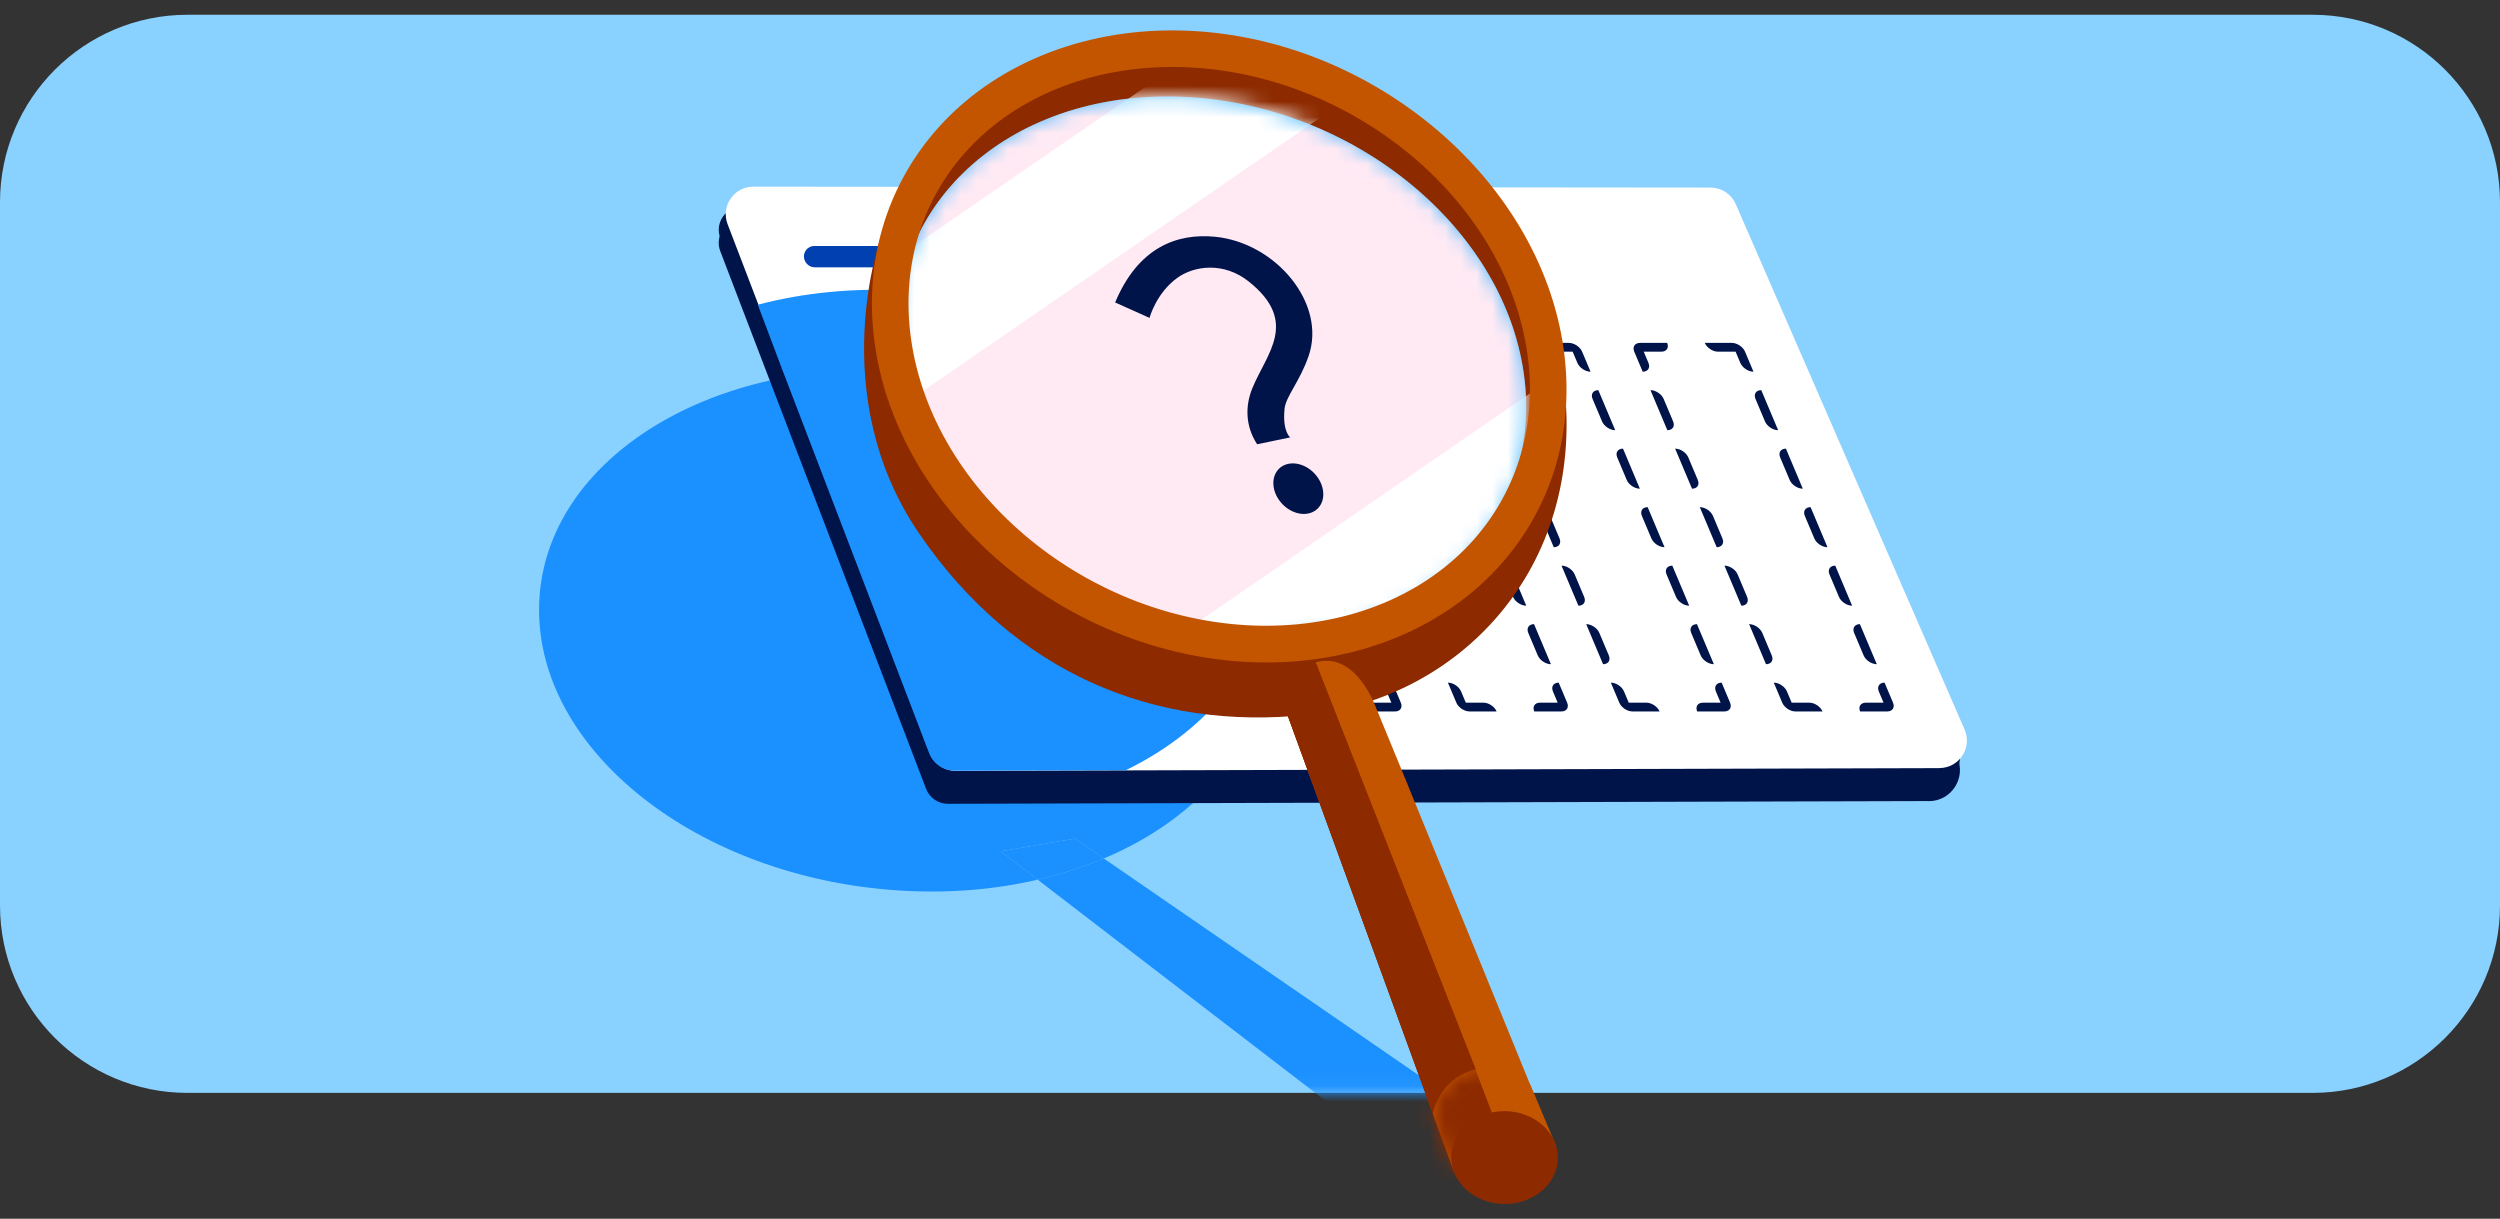<svg width="160" height="78" viewBox="0 0 160 78" fill="none" xmlns="http://www.w3.org/2000/svg">
<rect x="0" y="0" width="160" height="78" fill="#333333" stroke="none"/>
<path d="M148 0.945H12C5.373 0.945 0 6.318 0 12.945V57.945C0 64.573 5.373 69.945 12 69.945H148C154.627 69.945 160 64.573 160 57.945V12.945C160 6.318 154.627 0.945 148 0.945Z" fill="#89D1FF"/>
<mask id="mask0_4011_79894" style="mask-type:alpha" maskUnits="userSpaceOnUse" x="0" y="0" width="160" height="70">
<path d="M148 0.945H12C5.373 0.945 0 6.318 0 12.945V57.945C0 64.573 5.373 69.945 12 69.945H148C154.627 69.945 160 64.573 160 57.945V12.945C160 6.318 154.627 0.945 148 0.945Z" fill="#89D1FF"/>
</mask>
<g mask="url(#mask0_4011_79894)">
<path d="M99.356 74.703L93.591 77.172L66.406 56.297C67.896 55.953 69.316 55.492 70.636 54.938L99.351 74.703H99.356Z" fill="#1B90FF"/>
<path d="M57.996 23.703C70.836 24.528 81.141 32.643 81.001 41.838C80.916 47.553 76.816 52.338 70.646 54.943L68.801 53.668L64.051 54.483L66.416 56.298C63.666 56.938 60.656 57.193 57.506 56.988C44.666 56.163 34.366 48.048 34.501 38.853C34.641 29.663 45.161 22.878 58.001 23.698L57.996 23.703Z" fill="#1B90FF"/>
<path d="M68.796 53.663L70.641 54.938C69.316 55.493 67.901 55.953 66.411 56.298L64.046 54.483L68.796 53.668V53.663Z" fill="#1B90FF"/>
</g>
<path d="M123.451 51.268L60.661 51.443C60.046 51.443 59.491 51.063 59.271 50.488L46.096 16.073C45.726 15.098 46.441 14.058 47.486 14.058L110.306 14.123L125.271 48.488C125.841 49.803 124.881 51.273 123.451 51.273V51.268Z" fill="#00144A"/>
<path d="M123.454 50.436L60.664 50.611C60.049 50.611 59.494 50.231 59.274 49.656L46.099 15.241C45.729 14.266 46.444 13.226 47.489 13.226L110.309 13.291L125.274 47.656C125.844 48.971 124.884 50.441 123.454 50.441V50.436Z" fill="#00144A"/>
<path d="M124.119 49.16L61.174 49.335C60.444 49.335 59.784 48.885 59.524 48.2L46.564 14.34C46.124 13.185 46.974 11.945 48.214 11.945L109.474 12.005C110.174 12.005 110.809 12.42 111.089 13.065L125.734 46.69C126.239 47.855 125.389 49.155 124.124 49.155L124.119 49.16Z" fill="white"/>
<path fill-rule="evenodd" clip-rule="evenodd" d="M62.41 45.519C62.393 45.516 62.375 45.512 62.358 45.508C62.257 45.481 62.156 45.436 62.065 45.377C62.056 45.371 62.047 45.365 62.038 45.359C61.948 45.297 61.868 45.222 61.804 45.138C61.793 45.124 61.783 45.109 61.773 45.095C61.747 45.055 61.724 45.014 61.706 44.971L61.166 43.689C61.501 43.689 61.878 43.941 62.009 44.251L62.312 44.971H63.443C63.777 44.971 64.155 45.223 64.285 45.533H62.549C62.503 45.533 62.457 45.528 62.41 45.519ZM66.679 39.945C66.344 39.945 66.179 40.197 66.31 40.507L66.917 41.947C67.047 42.257 67.425 42.509 67.759 42.509L66.679 39.945ZM65.1 36.201C64.766 36.201 64.601 36.453 64.731 36.763L65.338 38.203C65.469 38.513 65.846 38.765 66.181 38.765L65.1 36.201ZM63.522 32.457C63.188 32.457 63.022 32.709 63.153 33.019L63.76 34.459C63.891 34.769 64.268 35.021 64.603 35.021L63.522 32.457ZM61.944 28.713C61.609 28.713 61.444 28.965 61.575 29.275L62.182 30.715C62.313 31.025 62.69 31.277 63.024 31.277L61.944 28.713ZM60.366 24.969C60.031 24.969 59.866 25.221 59.996 25.531L60.604 26.971C60.734 27.281 61.112 27.533 61.446 27.533L60.366 24.969ZM52.777 23.789C53.112 23.789 53.277 23.537 53.146 23.227L52.843 22.507L53.973 22.507C54.308 22.507 54.473 22.256 54.342 21.945H52.606C52.56 21.945 52.517 21.95 52.478 21.959C52.464 21.962 52.45 21.966 52.436 21.971C52.357 21.997 52.294 22.042 52.253 22.101C52.249 22.107 52.245 22.113 52.241 22.119C52.203 22.181 52.186 22.256 52.194 22.34C52.195 22.354 52.197 22.369 52.199 22.384C52.206 22.423 52.219 22.465 52.237 22.507L52.777 23.789ZM53.275 24.969C53.609 24.969 53.987 25.221 54.117 25.531L54.724 26.971C54.855 27.281 54.69 27.533 54.355 27.533L53.275 24.969ZM54.853 28.713C55.188 28.713 55.565 28.965 55.696 29.275L56.303 30.715C56.433 31.025 56.268 31.277 55.934 31.277L54.853 28.713ZM56.431 32.457C56.766 32.457 57.143 32.709 57.274 33.019L57.881 34.459C58.012 34.769 57.846 35.021 57.512 35.021L56.431 32.457ZM58.01 36.201C58.344 36.201 58.721 36.453 58.852 36.763L59.459 38.203C59.59 38.513 59.425 38.765 59.09 38.765L58.01 36.201ZM59.588 39.945C59.922 39.945 60.3 40.197 60.43 40.507L61.038 41.947C61.168 42.257 61.003 42.509 60.668 42.509L59.588 39.945ZM56.749 21.945C56.879 22.256 57.257 22.507 57.591 22.507H58.722L59.025 23.227C59.156 23.537 59.533 23.789 59.868 23.789L59.328 22.507C59.31 22.465 59.287 22.423 59.261 22.384C59.251 22.369 59.241 22.354 59.23 22.34C59.166 22.256 59.086 22.181 58.996 22.119C58.987 22.113 58.978 22.107 58.969 22.101C58.878 22.042 58.777 21.997 58.676 21.971C58.659 21.966 58.641 21.962 58.624 21.959C58.577 21.95 58.531 21.945 58.485 21.945H56.749ZM68.257 43.689C67.922 43.689 67.757 43.941 67.888 44.251L68.191 44.971H67.061C66.726 44.971 66.561 45.223 66.692 45.533H68.428C68.474 45.533 68.516 45.528 68.556 45.519C68.57 45.516 68.584 45.512 68.598 45.508C68.677 45.481 68.74 45.436 68.781 45.377C68.785 45.371 68.789 45.365 68.793 45.359C68.831 45.297 68.848 45.222 68.84 45.138C68.839 45.124 68.837 45.109 68.835 45.095C68.828 45.055 68.815 45.014 68.797 44.971L68.257 43.689Z" fill="#00144A"/>
<path fill-rule="evenodd" clip-rule="evenodd" d="M72.838 45.519C72.82 45.516 72.803 45.512 72.786 45.508C72.684 45.481 72.584 45.436 72.492 45.377C72.483 45.371 72.475 45.365 72.466 45.359C72.376 45.297 72.295 45.222 72.232 45.138C72.221 45.124 72.211 45.109 72.201 45.095C72.174 45.055 72.152 45.014 72.134 44.971L71.594 43.689C71.928 43.689 72.306 43.941 72.436 44.251L72.74 44.971H73.871C74.205 44.971 74.582 45.223 74.713 45.533H72.977C72.931 45.533 72.884 45.528 72.838 45.519ZM77.106 39.945C76.772 39.945 76.607 40.197 76.737 40.507L77.344 41.947C77.475 42.257 77.852 42.509 78.187 42.509L77.106 39.945ZM75.528 36.201C75.194 36.201 75.028 36.453 75.159 36.763L75.766 38.203C75.897 38.513 76.274 38.765 76.609 38.765L75.528 36.201ZM73.95 32.457C73.615 32.457 73.45 32.709 73.581 33.019L74.188 34.459C74.319 34.769 74.696 35.021 75.03 35.021L73.95 32.457ZM72.372 28.713C72.037 28.713 71.872 28.965 72.002 29.275L72.61 30.715C72.74 31.025 73.118 31.277 73.452 31.277L72.372 28.713ZM70.793 24.969C70.459 24.969 70.293 25.221 70.424 25.531L71.031 26.971C71.162 27.281 71.539 27.533 71.874 27.533L70.793 24.969ZM63.205 23.789C63.539 23.789 63.705 23.537 63.574 23.227L63.27 22.507L64.401 22.507C64.736 22.507 64.901 22.256 64.77 21.945H63.034C62.988 21.945 62.945 21.95 62.906 21.959C62.892 21.962 62.877 21.966 62.864 21.971C62.785 21.997 62.722 22.042 62.68 22.101C62.676 22.107 62.673 22.113 62.669 22.119C62.631 22.181 62.614 22.256 62.621 22.34C62.623 22.354 62.624 22.369 62.627 22.384C62.634 22.423 62.647 22.465 62.664 22.507L63.205 23.789ZM63.703 24.969C64.037 24.969 64.414 25.221 64.545 25.531L65.152 26.971C65.283 27.281 65.118 27.533 64.783 27.533L63.703 24.969ZM65.281 28.713C65.615 28.713 65.993 28.965 66.123 29.275L66.73 30.715C66.861 31.025 66.696 31.277 66.361 31.277L65.281 28.713ZM66.859 32.457C67.194 32.457 67.571 32.709 67.702 33.019L68.309 34.459C68.439 34.769 68.274 35.021 67.94 35.021L66.859 32.457ZM68.437 36.201C68.772 36.201 69.149 36.453 69.28 36.763L69.887 38.203C70.018 38.513 69.852 38.765 69.518 38.765L68.437 36.201ZM70.016 39.945C70.35 39.945 70.727 40.197 70.858 40.507L71.465 41.947C71.596 42.257 71.431 42.509 71.096 42.509L70.016 39.945ZM67.176 21.945C67.307 22.256 67.684 22.507 68.019 22.507H69.15L69.453 23.227C69.584 23.537 69.961 23.789 70.296 23.789L69.755 22.507C69.737 22.465 69.715 22.423 69.689 22.384C69.679 22.369 69.668 22.354 69.658 22.34C69.594 22.256 69.514 22.181 69.424 22.119C69.415 22.113 69.406 22.107 69.397 22.101C69.306 22.042 69.205 21.997 69.104 21.971C69.086 21.966 69.069 21.962 69.052 21.959C69.005 21.95 68.959 21.945 68.913 21.945H67.176ZM78.685 43.689C78.35 43.689 78.185 43.941 78.316 44.251L78.619 44.971H77.489C77.154 44.971 76.989 45.223 77.119 45.533H78.856C78.902 45.533 78.944 45.528 78.983 45.519C78.998 45.516 79.012 45.512 79.025 45.508C79.105 45.481 79.167 45.436 79.209 45.377C79.213 45.371 79.217 45.365 79.221 45.359C79.258 45.297 79.275 45.222 79.268 45.138C79.267 45.124 79.265 45.109 79.262 45.095C79.255 45.055 79.243 45.014 79.225 44.971L78.685 43.689Z" fill="#00144A"/>
<path fill-rule="evenodd" clip-rule="evenodd" d="M83.266 45.519C83.248 45.516 83.231 45.512 83.213 45.508C83.112 45.481 83.012 45.436 82.92 45.377C82.911 45.371 82.902 45.365 82.894 45.359C82.804 45.297 82.723 45.222 82.66 45.138C82.649 45.124 82.638 45.109 82.629 45.095C82.602 45.055 82.58 45.014 82.562 44.971L82.022 43.689C82.356 43.689 82.733 43.941 82.864 44.251L83.168 44.971H84.298C84.633 44.971 85.01 45.223 85.141 45.533H83.404C83.359 45.533 83.312 45.528 83.266 45.519ZM87.534 39.945C87.2 39.945 87.034 40.197 87.165 40.507L87.772 41.947C87.903 42.257 88.28 42.509 88.615 42.509L87.534 39.945ZM85.956 36.201C85.621 36.201 85.456 36.453 85.587 36.763L86.194 38.203C86.325 38.513 86.702 38.765 87.036 38.765L85.956 36.201ZM84.378 32.457C84.043 32.457 83.878 32.709 84.008 33.019L84.616 34.459C84.746 34.769 85.124 35.021 85.458 35.021L84.378 32.457ZM82.799 28.713C82.465 28.713 82.299 28.965 82.43 29.275L83.037 30.715C83.168 31.025 83.545 31.277 83.88 31.277L82.799 28.713ZM81.221 24.969C80.886 24.969 80.721 25.221 80.852 25.531L81.459 26.971C81.59 27.281 81.967 27.533 82.302 27.533L81.221 24.969ZM73.632 23.789C73.967 23.789 74.132 23.537 74.002 23.227L73.698 22.507L74.829 22.507C75.163 22.507 75.329 22.256 75.198 21.945H73.461C73.416 21.945 73.373 21.95 73.334 21.959C73.319 21.962 73.305 21.966 73.292 21.971C73.212 21.997 73.15 22.042 73.108 22.101C73.104 22.107 73.1 22.113 73.097 22.119C73.059 22.181 73.042 22.256 73.049 22.34C73.05 22.354 73.052 22.369 73.055 22.384C73.062 22.423 73.074 22.465 73.092 22.507L73.632 23.789ZM74.13 24.969C74.465 24.969 74.842 25.221 74.973 25.531L75.58 26.971C75.711 27.281 75.545 27.533 75.211 27.533L74.13 24.969ZM75.709 28.713C76.043 28.713 76.42 28.965 76.551 29.275L77.158 30.715C77.289 31.025 77.124 31.277 76.789 31.277L75.709 28.713ZM77.287 32.457C77.621 32.457 77.999 32.709 78.129 33.019L78.736 34.459C78.867 34.769 78.702 35.021 78.367 35.021L77.287 32.457ZM78.865 36.201C79.2 36.201 79.577 36.453 79.708 36.763L80.315 38.203C80.445 38.513 80.28 38.765 79.946 38.765L78.865 36.201ZM80.443 39.945C80.778 39.945 81.155 40.197 81.286 40.507L81.893 41.947C82.024 42.257 81.858 42.509 81.524 42.509L80.443 39.945ZM77.604 21.945C77.735 22.256 78.112 22.507 78.447 22.507H79.577L79.881 23.227C80.011 23.537 80.389 23.789 80.723 23.789L80.183 22.507C80.165 22.465 80.143 22.423 80.116 22.384C80.107 22.369 80.096 22.354 80.085 22.34C80.022 22.256 79.941 22.181 79.851 22.119C79.843 22.113 79.834 22.107 79.825 22.101C79.733 22.042 79.633 21.997 79.531 21.971C79.514 21.966 79.497 21.962 79.479 21.959C79.433 21.95 79.386 21.945 79.341 21.945H77.604ZM89.112 43.689C88.778 43.689 88.613 43.941 88.743 44.251L89.047 44.971H87.916C87.582 44.971 87.416 45.223 87.547 45.533H89.284C89.329 45.533 89.372 45.528 89.411 45.519C89.426 45.516 89.44 45.512 89.453 45.508C89.533 45.481 89.595 45.436 89.637 45.377C89.641 45.371 89.645 45.365 89.648 45.359C89.686 45.297 89.703 45.222 89.696 45.138C89.695 45.124 89.693 45.109 89.69 45.095C89.683 45.055 89.671 45.014 89.653 44.971L89.112 43.689Z" fill="#00144A"/>
<path fill-rule="evenodd" clip-rule="evenodd" d="M93.91 45.519C93.893 45.516 93.875 45.512 93.858 45.508C93.757 45.481 93.656 45.436 93.564 45.377C93.556 45.371 93.547 45.365 93.538 45.359C93.448 45.297 93.368 45.222 93.304 45.138C93.293 45.124 93.283 45.109 93.273 45.095C93.247 45.055 93.224 45.014 93.206 44.971L92.666 43.689C93.001 43.689 93.378 43.941 93.509 44.251L93.812 44.971H94.943C95.277 44.971 95.655 45.223 95.785 45.533H94.049C94.003 45.533 93.957 45.528 93.91 45.519ZM98.179 39.945C97.844 39.945 97.679 40.197 97.81 40.507L98.417 41.947C98.547 42.257 98.925 42.509 99.259 42.509L98.179 39.945ZM96.6 36.201C96.266 36.201 96.101 36.453 96.231 36.763L96.838 38.203C96.969 38.513 97.346 38.765 97.681 38.765L96.6 36.201ZM95.022 32.457C94.688 32.457 94.522 32.709 94.653 33.019L95.26 34.459C95.391 34.769 95.768 35.021 96.103 35.021L95.022 32.457ZM93.444 28.713C93.109 28.713 92.944 28.965 93.075 29.275L93.682 30.715C93.813 31.025 94.19 31.277 94.524 31.277L93.444 28.713ZM91.866 24.969C91.531 24.969 91.366 25.221 91.496 25.531L92.104 26.971C92.234 27.281 92.612 27.533 92.946 27.533L91.866 24.969ZM84.277 23.789C84.612 23.789 84.777 23.537 84.646 23.227L84.343 22.507L85.473 22.507C85.808 22.507 85.973 22.256 85.842 21.945H84.106C84.06 21.945 84.017 21.95 83.978 21.959C83.964 21.962 83.95 21.966 83.936 21.971C83.857 21.997 83.794 22.042 83.753 22.101C83.749 22.107 83.745 22.113 83.741 22.119C83.703 22.181 83.686 22.256 83.694 22.34C83.695 22.354 83.697 22.369 83.699 22.384C83.707 22.423 83.719 22.465 83.737 22.507L84.277 23.789ZM84.775 24.969C85.109 24.969 85.487 25.221 85.617 25.531L86.224 26.971C86.355 27.281 86.19 27.533 85.855 27.533L84.775 24.969ZM86.353 28.713C86.688 28.713 87.065 28.965 87.196 29.275L87.803 30.715C87.933 31.025 87.768 31.277 87.434 31.277L86.353 28.713ZM87.931 32.457C88.266 32.457 88.643 32.709 88.774 33.019L89.381 34.459C89.512 34.769 89.346 35.021 89.012 35.021L87.931 32.457ZM89.51 36.201C89.844 36.201 90.221 36.453 90.352 36.763L90.959 38.203C91.09 38.513 90.925 38.765 90.59 38.765L89.51 36.201ZM91.088 39.945C91.422 39.945 91.8 40.197 91.93 40.507L92.537 41.947C92.668 42.257 92.503 42.509 92.168 42.509L91.088 39.945ZM88.249 21.945C88.379 22.256 88.757 22.507 89.091 22.507H90.222L90.525 23.227C90.656 23.537 91.033 23.789 91.368 23.789L90.828 22.507C90.81 22.465 90.787 22.423 90.761 22.384C90.751 22.369 90.741 22.354 90.73 22.34C90.666 22.256 90.586 22.181 90.496 22.119C90.487 22.113 90.478 22.107 90.469 22.101C90.378 22.042 90.277 21.997 90.176 21.971C90.159 21.966 90.141 21.962 90.124 21.959C90.077 21.95 90.031 21.945 89.985 21.945H88.249ZM99.757 43.689C99.422 43.689 99.257 43.941 99.388 44.251L99.691 44.971H98.561C98.226 44.971 98.061 45.223 98.192 45.533H99.928C99.974 45.533 100.016 45.528 100.056 45.519C100.07 45.516 100.084 45.512 100.098 45.508C100.177 45.481 100.239 45.436 100.281 45.377C100.285 45.371 100.289 45.365 100.293 45.359C100.331 45.297 100.348 45.222 100.34 45.138C100.339 45.124 100.337 45.109 100.335 45.095C100.327 45.055 100.315 45.014 100.297 44.971L99.757 43.689Z" fill="#00144A"/>
<path fill-rule="evenodd" clip-rule="evenodd" d="M104.338 45.519C104.32 45.516 104.303 45.512 104.286 45.508C104.184 45.481 104.084 45.436 103.992 45.377C103.983 45.371 103.975 45.365 103.966 45.359C103.876 45.297 103.795 45.222 103.732 45.138C103.721 45.124 103.711 45.109 103.701 45.095C103.674 45.055 103.652 45.014 103.634 44.971L103.094 43.689C103.428 43.689 103.806 43.941 103.936 44.251L104.24 44.971H105.371C105.705 44.971 106.082 45.223 106.213 45.533H104.477C104.431 45.533 104.384 45.528 104.338 45.519ZM108.606 39.945C108.272 39.945 108.107 40.197 108.237 40.507L108.844 41.947C108.975 42.257 109.352 42.509 109.687 42.509L108.606 39.945ZM107.028 36.201C106.694 36.201 106.528 36.453 106.659 36.763L107.266 38.203C107.397 38.513 107.774 38.765 108.109 38.765L107.028 36.201ZM105.45 32.457C105.115 32.457 104.95 32.709 105.081 33.019L105.688 34.459C105.819 34.769 106.196 35.021 106.53 35.021L105.45 32.457ZM103.872 28.713C103.537 28.713 103.372 28.965 103.503 29.275L104.11 30.715C104.24 31.025 104.618 31.277 104.952 31.277L103.872 28.713ZM102.293 24.969C101.959 24.969 101.794 25.221 101.924 25.531L102.531 26.971C102.662 27.281 103.039 27.533 103.374 27.533L102.293 24.969ZM94.705 23.789C95.039 23.789 95.205 23.537 95.074 23.227L94.77 22.507L95.901 22.507C96.236 22.507 96.401 22.256 96.27 21.945H94.534C94.488 21.945 94.445 21.95 94.406 21.959C94.392 21.962 94.377 21.966 94.364 21.971C94.284 21.997 94.222 22.042 94.18 22.101C94.176 22.107 94.173 22.113 94.169 22.119C94.131 22.181 94.114 22.256 94.121 22.34C94.123 22.354 94.124 22.369 94.127 22.384C94.134 22.423 94.147 22.465 94.165 22.507L94.705 23.789ZM95.203 24.969C95.537 24.969 95.914 25.221 96.045 25.531L96.652 26.971C96.783 27.281 96.618 27.533 96.283 27.533L95.203 24.969ZM96.781 28.713C97.115 28.713 97.493 28.965 97.623 29.275L98.23 30.715C98.361 31.025 98.196 31.277 97.861 31.277L96.781 28.713ZM98.359 32.457C98.694 32.457 99.071 32.709 99.202 33.019L99.809 34.459C99.939 34.769 99.774 35.021 99.44 35.021L98.359 32.457ZM99.937 36.201C100.272 36.201 100.649 36.453 100.78 36.763L101.387 38.203C101.518 38.513 101.352 38.765 101.018 38.765L99.937 36.201ZM101.516 39.945C101.85 39.945 102.227 40.197 102.358 40.507L102.965 41.947C103.096 42.257 102.931 42.509 102.596 42.509L101.516 39.945ZM98.676 21.945C98.807 22.256 99.184 22.507 99.519 22.507H100.65L100.953 23.227C101.084 23.537 101.461 23.789 101.796 23.789L101.255 22.507C101.237 22.465 101.215 22.423 101.189 22.384C101.179 22.369 101.168 22.354 101.158 22.34C101.094 22.256 101.014 22.181 100.924 22.119C100.915 22.113 100.906 22.107 100.897 22.101C100.806 22.042 100.705 21.997 100.604 21.971C100.586 21.966 100.569 21.962 100.552 21.959C100.505 21.95 100.459 21.945 100.413 21.945H98.676ZM110.185 43.689C109.85 43.689 109.685 43.941 109.816 44.251L110.119 44.971H108.989C108.654 44.971 108.489 45.223 108.619 45.533H110.356C110.402 45.533 110.444 45.528 110.483 45.519C110.498 45.516 110.512 45.512 110.526 45.508C110.605 45.481 110.667 45.436 110.709 45.377C110.713 45.371 110.717 45.365 110.721 45.359C110.758 45.297 110.775 45.222 110.768 45.138C110.767 45.124 110.765 45.109 110.762 45.095C110.755 45.055 110.743 45.014 110.725 44.971L110.185 43.689Z" fill="#00144A"/>
<path fill-rule="evenodd" clip-rule="evenodd" d="M114.766 45.519C114.748 45.516 114.731 45.512 114.713 45.508C114.612 45.481 114.512 45.436 114.42 45.377C114.411 45.371 114.402 45.365 114.394 45.359C114.304 45.297 114.223 45.222 114.16 45.138C114.149 45.124 114.138 45.109 114.129 45.095C114.102 45.055 114.08 45.014 114.062 44.971L113.522 43.689C113.856 43.689 114.233 43.941 114.364 44.251L114.668 44.971H115.798C116.133 44.971 116.51 45.223 116.641 45.533H114.904C114.859 45.533 114.812 45.528 114.766 45.519ZM119.034 39.945C118.7 39.945 118.534 40.197 118.665 40.507L119.272 41.947C119.403 42.257 119.78 42.509 120.115 42.509L119.034 39.945ZM117.456 36.201C117.121 36.201 116.956 36.453 117.087 36.763L117.694 38.203C117.825 38.513 118.202 38.765 118.536 38.765L117.456 36.201ZM115.878 32.457C115.543 32.457 115.378 32.709 115.509 33.019L116.116 34.459C116.246 34.769 116.624 35.021 116.958 35.021L115.878 32.457ZM114.299 28.713C113.965 28.713 113.8 28.965 113.93 29.275L114.537 30.715C114.668 31.025 115.045 31.277 115.38 31.277L114.299 28.713ZM112.721 24.969C112.386 24.969 112.221 25.221 112.352 25.531L112.959 26.971C113.09 27.281 113.467 27.533 113.802 27.533L112.721 24.969ZM105.133 23.789C105.467 23.789 105.632 23.537 105.502 23.227L105.198 22.507L106.329 22.507C106.663 22.507 106.829 22.256 106.698 21.945H104.961C104.916 21.945 104.873 21.95 104.834 21.959C104.819 21.962 104.805 21.966 104.792 21.971C104.712 21.997 104.65 22.042 104.608 22.101C104.604 22.107 104.6 22.113 104.597 22.119C104.559 22.181 104.542 22.256 104.549 22.34C104.55 22.354 104.552 22.369 104.555 22.384C104.562 22.423 104.574 22.465 104.592 22.507L105.133 23.789ZM105.63 24.969C105.965 24.969 106.342 25.221 106.473 25.531L107.08 26.971C107.211 27.281 107.045 27.533 106.711 27.533L105.63 24.969ZM107.208 28.713C107.543 28.713 107.92 28.965 108.051 29.275L108.658 30.715C108.789 31.025 108.624 31.277 108.289 31.277L107.208 28.713ZM108.787 32.457C109.121 32.457 109.499 32.709 109.629 33.019L110.236 34.459C110.367 34.769 110.202 35.021 109.867 35.021L108.787 32.457ZM110.365 36.201C110.7 36.201 111.077 36.453 111.208 36.763L111.815 38.203C111.945 38.513 111.78 38.765 111.446 38.765L110.365 36.201ZM111.943 39.945C112.278 39.945 112.655 40.197 112.786 40.507L113.393 41.947C113.524 42.257 113.358 42.509 113.024 42.509L111.943 39.945ZM109.104 21.945C109.235 22.256 109.612 22.507 109.947 22.507H111.077L111.381 23.227C111.512 23.537 111.889 23.789 112.223 23.789L111.683 22.507C111.665 22.465 111.643 22.423 111.616 22.384C111.607 22.369 111.596 22.354 111.585 22.34C111.522 22.256 111.441 22.181 111.351 22.119C111.343 22.113 111.334 22.107 111.325 22.101C111.233 22.042 111.133 21.997 111.031 21.971C111.014 21.966 110.997 21.962 110.979 21.959C110.933 21.95 110.886 21.945 110.84 21.945H109.104ZM120.612 43.689C120.278 43.689 120.113 43.941 120.243 44.251L120.547 44.971H119.416C119.082 44.971 118.916 45.223 119.047 45.533H120.784C120.829 45.533 120.872 45.528 120.911 45.519C120.926 45.516 120.94 45.512 120.953 45.508C121.033 45.481 121.095 45.436 121.137 45.377C121.141 45.371 121.145 45.365 121.148 45.359C121.186 45.297 121.203 45.222 121.196 45.138C121.195 45.124 121.193 45.109 121.19 45.095C121.183 45.055 121.171 45.014 121.153 44.971L120.612 43.689Z" fill="#00144A"/>
<path d="M70.47 17.108H52.15C51.87 17.108 51.617 16.938 51.508 16.678C51.32 16.228 51.641 15.743 52.126 15.743H70.446C70.726 15.743 70.979 15.913 71.089 16.173C71.277 16.623 70.955 17.108 70.47 17.108Z" fill="#0040B0"/>
<path d="M94.456 21.038H85.631C85.346 21.038 85.091 20.868 84.986 20.603L84.961 20.548C84.771 20.088 85.116 19.583 85.611 19.588L94.461 19.643C94.731 19.643 94.976 19.803 95.091 20.048C95.306 20.508 94.966 21.038 94.456 21.038Z" fill="white"/>
<path d="M61.11 49.327L72.05 49.297C77.55 46.602 81.135 42.082 81.21 36.747C81.35 27.552 71.045 19.432 58.205 18.612C54.75 18.392 51.46 18.722 48.5 19.502L50.045 23.602L59.46 48.192C59.72 48.877 60.38 49.327 61.11 49.327Z" fill="#1B90FF"/>
<path fill-rule="evenodd" clip-rule="evenodd" d="M56.401 15.085C56.401 15.085 52.714 25.214 58.837 34.161C64.96 43.107 73.894 46.78 83.669 45.748C93.445 44.717 101.379 36.362 100.132 24.787C98.886 13.212 92.513 9.462 88.861 6.807C85.209 4.153 75.835 2.017 69.423 3.471C63.011 4.926 56.396 15.081 56.396 15.081L56.401 15.085Z" fill="#8D2A00"/>
<path fill-rule="evenodd" clip-rule="evenodd" d="M75.063 6.176C86.106 6.34 96.161 14.277 97.523 23.901C98.882 33.525 91.034 41.19 79.991 41.026C68.948 40.862 58.893 32.925 57.53 23.301C56.172 13.677 64.02 6.012 75.063 6.176Z" fill="#56BDFF"/>
<mask id="mask1_4011_79894" style="mask-type:luminance" maskUnits="userSpaceOnUse" x="57" y="6" width="41" height="36">
<path d="M75.064 6.176C86.106 6.34 96.162 14.277 97.525 23.901C98.883 33.525 91.035 41.19 79.992 41.026C68.949 40.862 58.894 32.925 57.531 23.301C56.173 13.677 64.021 6.012 75.064 6.176Z" fill="white"/>
</mask>
<g mask="url(#mask1_4011_79894)">
<path fill-rule="evenodd" clip-rule="evenodd" d="M75.063 6.176C86.106 6.34 96.161 14.277 97.523 23.901C98.882 33.525 91.034 41.19 79.991 41.026C68.948 40.862 58.893 32.925 57.53 23.301C56.172 13.677 64.02 6.012 75.063 6.176Z" fill="#FFEAF4"/>
<path fill-rule="evenodd" clip-rule="evenodd" d="M94.311 -8.865C95.152 -8.481 95.398 -7.385 95.894 -6.651C97.338 -4.597 98.783 -2.543 100.227 -0.488C99.055 0.327 97.877 1.143 96.7 1.959L95.795 -0.242C83.415 8.273 71.035 16.792 58.652 25.307C57.742 26.856 56.836 28.405 55.926 29.955C53.874 31.366 51.822 32.777 49.773 34.189C49.67 34.12 49.566 34.046 49.463 33.977C49.433 34.128 49.502 34.232 49.355 34.133C48.337 32.622 47.316 31.116 46.298 29.605C46.026 29.208 45.259 28.488 45.384 28.082L49.381 25.38C49.627 24.098 49.868 22.817 50.114 21.535L56.586 17.047C69.16 8.411 81.733 -0.225 94.307 -8.861L94.311 -8.865ZM119.799 10.12C121.278 12.243 122.757 14.366 124.232 16.49C124.611 16.986 125.78 17.979 125.5 18.695C112.823 27.361 100.145 36.031 87.464 44.702C84.433 46.808 81.397 48.918 78.362 51.024C77.754 51.477 75.779 53.35 74.998 53.057L70.872 46.847C70.389 46.148 69.789 45.66 69.444 44.792C86.227 33.235 103.009 21.673 119.791 10.111L119.799 10.12Z" fill="white"/>
</g>
<path d="M81.052 42.395C80.931 42.395 80.815 42.395 80.694 42.395C68.625 42.214 57.543 33.077 55.987 22.02C55.262 16.885 56.676 11.999 59.967 8.266C63.589 4.158 69.211 1.857 75.364 1.948C87.434 2.129 98.515 11.266 100.072 22.323C100.796 27.458 99.382 32.344 96.092 36.077C92.539 40.108 87.071 42.399 81.048 42.399L81.052 42.395ZM75.007 4.287C69.655 4.287 64.826 6.294 61.721 9.815C58.893 13.026 57.677 17.243 58.306 21.692C59.708 31.649 69.767 39.883 80.728 40.047C80.836 40.047 80.944 40.047 81.052 40.047C86.403 40.047 91.232 38.04 94.337 34.519C97.166 31.308 98.382 27.091 97.752 22.642C96.351 12.685 86.291 4.451 75.33 4.287C75.222 4.287 75.114 4.287 75.007 4.287Z" fill="#C35500"/>
<path fill-rule="evenodd" clip-rule="evenodd" d="M93.109 75.065C93.109 75.065 82.709 46.594 82.403 45.778C82.096 44.958 82.247 42.869 84.278 42.369C86.309 41.864 87.499 43.978 87.935 44.975C88.37 45.972 99.637 73.602 99.637 73.602L96.968 74.551L93.109 75.069V75.065Z" fill="#C35500"/>
<path fill-rule="evenodd" clip-rule="evenodd" d="M95.48 71.108L84.148 42.287C84.148 42.287 81.5 43.306 82.401 45.774C83.307 48.243 93.073 75.052 93.043 74.975C93.013 74.897 93.957 73.084 95.885 72.355L95.475 71.108H95.48Z" fill="#8D2A00"/>
<path fill-rule="evenodd" clip-rule="evenodd" d="M95.493 71.103L84.143 42.23C84.143 42.23 81.487 43.249 82.393 45.726C83.298 48.199 93.082 75.056 93.056 74.978C93.03 74.901 93.97 73.088 95.902 72.354L95.493 71.107V71.103Z" fill="#8D2A00"/>
<path fill-rule="evenodd" clip-rule="evenodd" d="M99.585 73.327L97.916 69.373C97.916 69.373 96.562 67.807 94.303 68.467C92.043 69.127 91.703 71.29 91.703 71.29L93.048 74.98L99.589 73.331L99.585 73.327Z" fill="#C35500"/>
<mask id="mask2_4011_79894" style="mask-type:luminance" maskUnits="userSpaceOnUse" x="91" y="68" width="9" height="7">
<path d="M99.585 73.327L97.916 69.373C97.916 69.373 96.562 67.807 94.303 68.467C92.043 69.127 91.703 71.29 91.703 71.29L93.048 74.98L99.589 73.331L99.585 73.327Z" fill="white"/>
</mask>
<g mask="url(#mask2_4011_79894)">
<path fill-rule="evenodd" clip-rule="evenodd" d="M94.251 67.988L95.644 71.639L93.928 76.003L93.333 77.099L91.496 74.712L90.077 69.615L94.251 67.988Z" fill="#8D2A00"/>
</g>
<path fill-rule="evenodd" clip-rule="evenodd" d="M96.338 71.113C98.219 71.143 99.728 72.494 99.702 74.134C99.676 75.774 98.132 77.081 96.248 77.055C94.364 77.03 92.859 75.674 92.885 74.034C92.91 72.394 94.454 71.087 96.334 71.113H96.338Z" fill="#8D2A00"/>
<path d="M71.367 19.357L73.57 20.345C73.57 20.345 73.989 18.757 75.356 17.777C76.425 17.009 78.322 16.733 79.939 18.032C83.156 20.617 81.056 22.624 80.146 24.855C79.694 25.96 79.689 27.264 80.457 28.433L82.574 27.993C82.574 27.993 82.065 27.626 82.212 26.163C82.289 25.378 83.182 24.424 83.747 22.797C84.924 19.43 81.647 15.512 77.731 15.149C75.351 14.929 72.859 15.792 71.363 19.37L71.367 19.357Z" fill="#00144A"/>
<path d="M84.318 32.562C84.885 32.022 84.797 31.007 84.12 30.296C83.444 29.584 82.435 29.446 81.868 29.987C81.3 30.527 81.389 31.542 82.065 32.254C82.742 32.965 83.75 33.103 84.318 32.562Z" fill="#00144A"/>
</svg>
